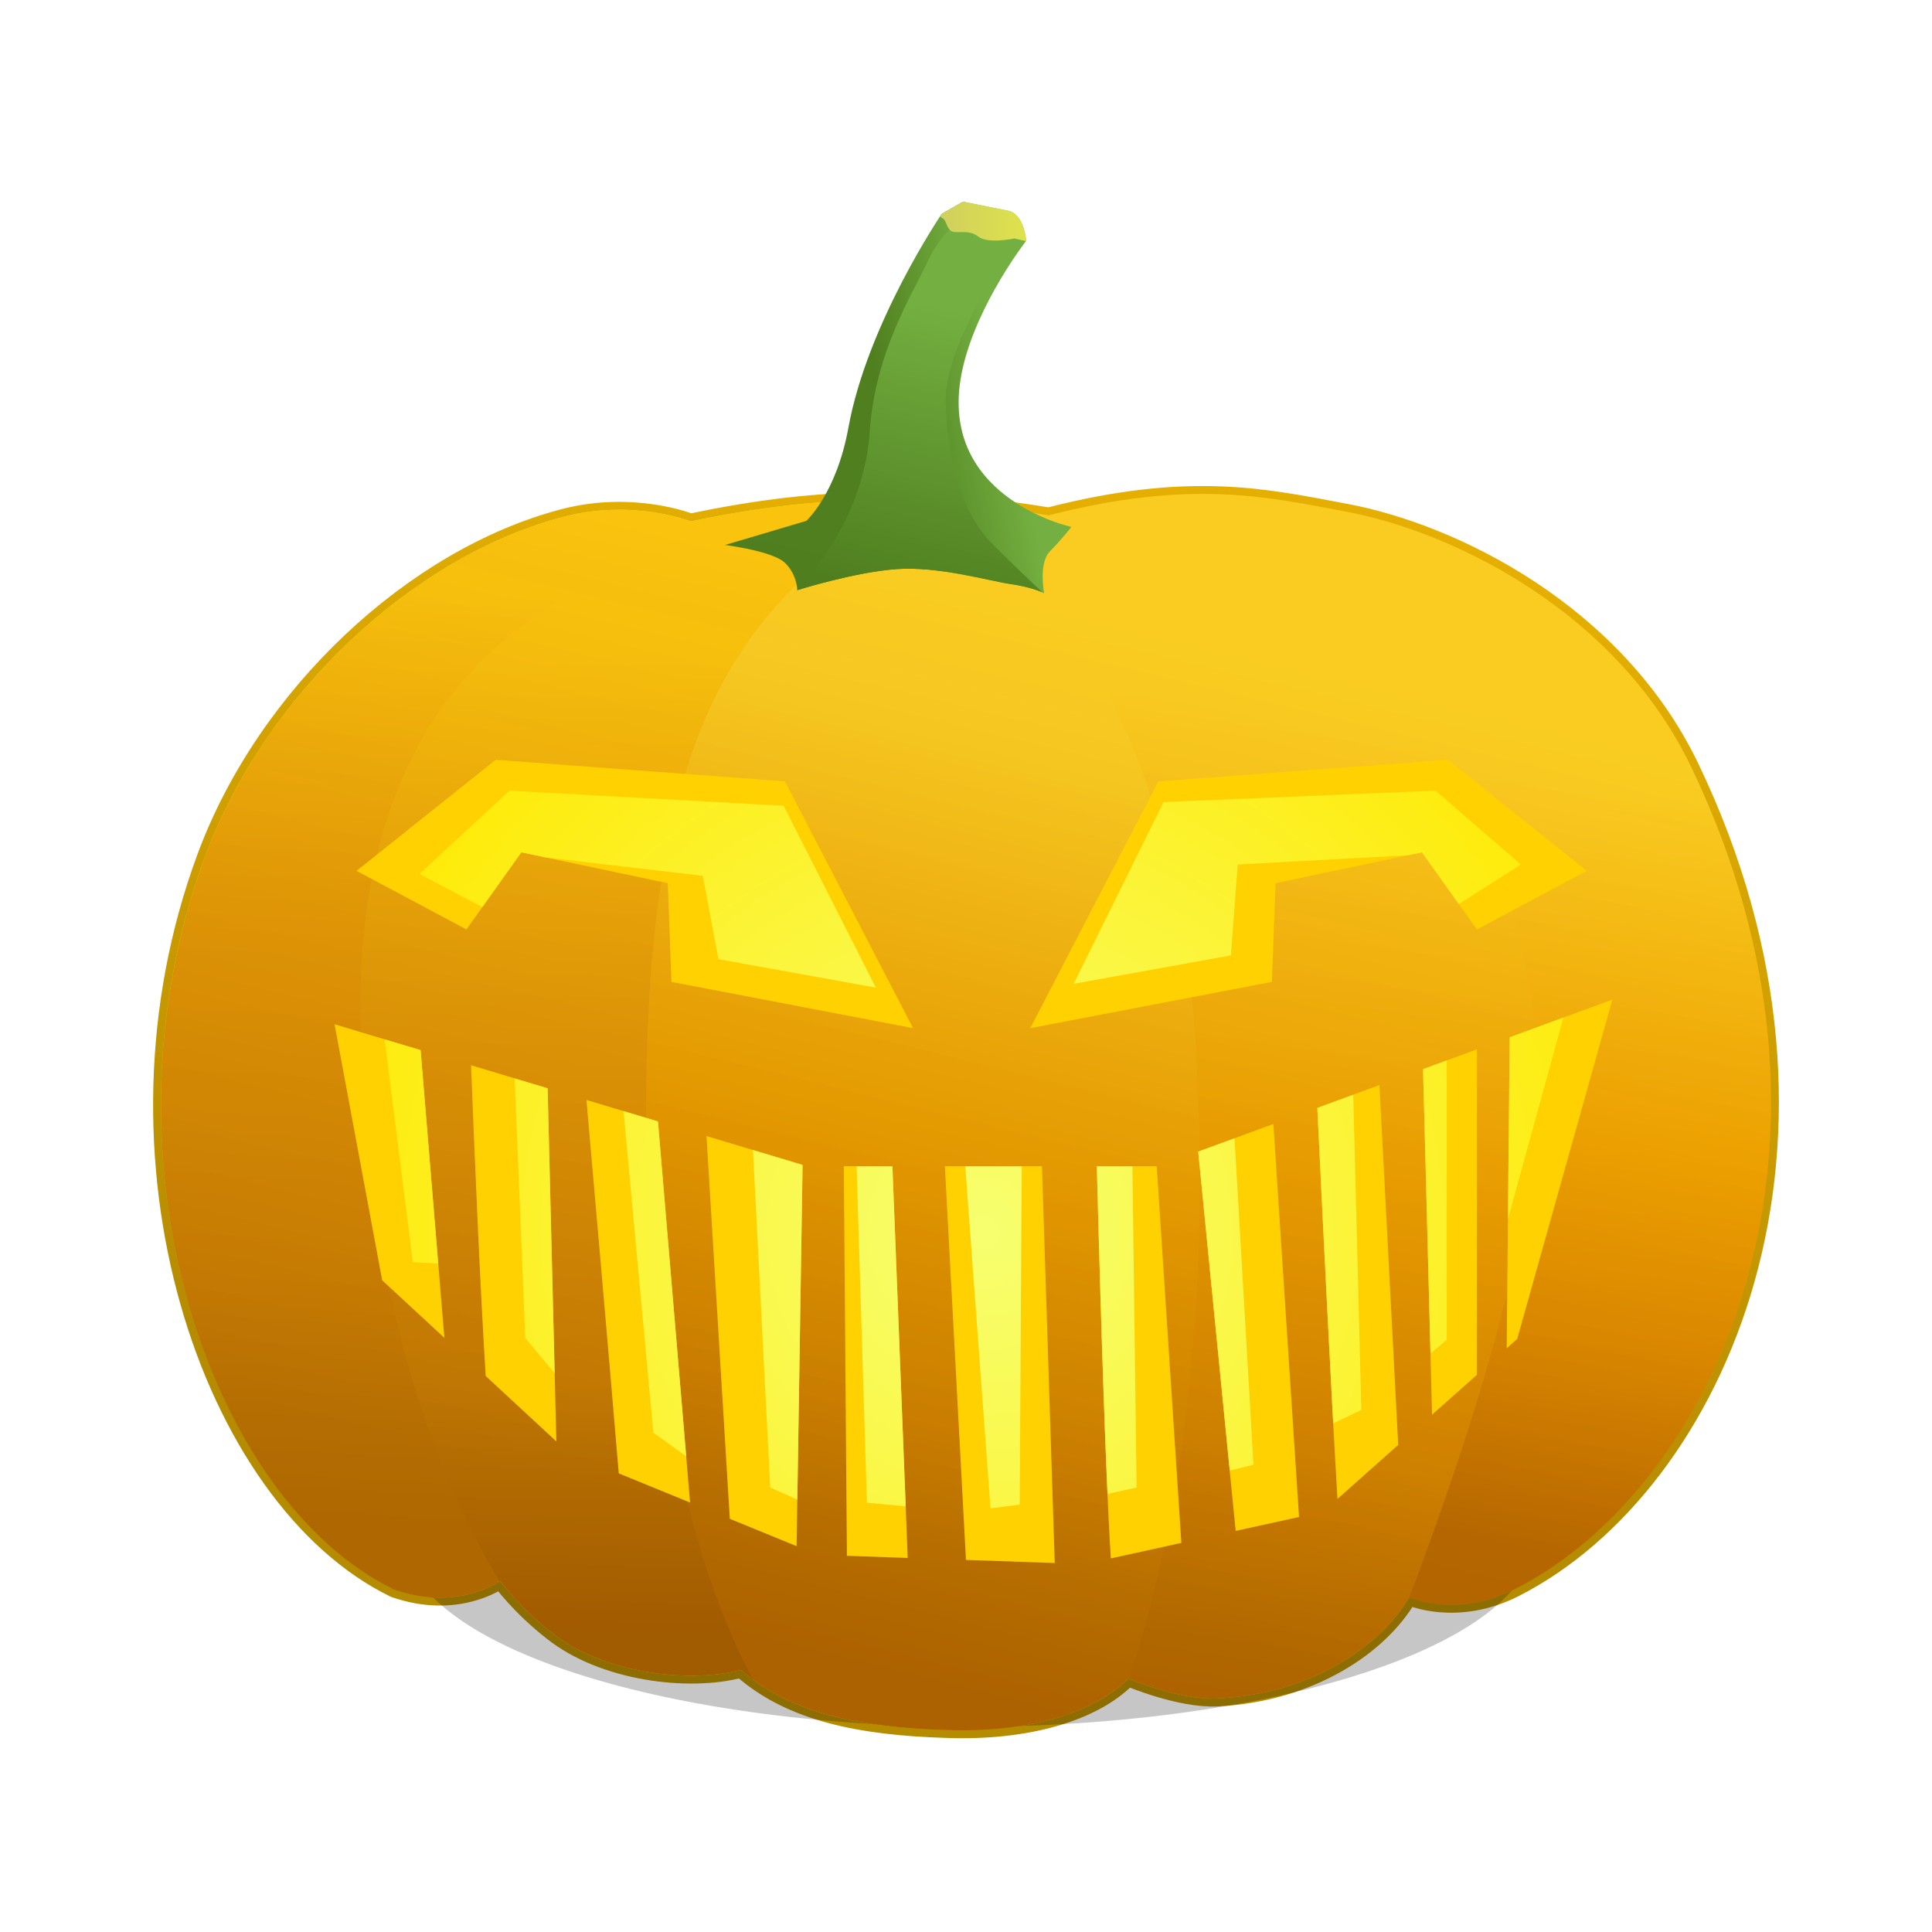 <svg:svg xmlns:dc="http://purl.org/dc/elements/1.1/" xmlns:ns1="http://www.w3.org/1999/xlink" xmlns:ns3="http://creativecommons.org/ns#" xmlns:rdf="http://www.w3.org/1999/02/22-rdf-syntax-ns#" xmlns:svg="http://www.w3.org/2000/svg" height="1125.3" id="svg3476" version="1.1" viewBox="-57.429 -89.148 1125.3 1125.3" width="1125.3">
  <svg:title id="title4674">Jack O' Lantern: Leonard</svg:title>
  <svg:defs id="defs3478">
    <svg:radialGradient cx="508.81" cy="558.39" gradientTransform="matrix(1 0 0 .611 0 217.26)" gradientUnits="userSpaceOnUse" id="radialGradient3976" r="344.84">
      <svg:stop id="stop4715-6-2" offset="0" style="stop-color:#f7ff70" />
      <svg:stop id="stop4717-0-5" offset="1" style="stop-color:#ffe900" />
    </svg:radialGradient>
    <svg:linearGradient id="linearGradient4713-9-9-8-1">
      <svg:stop id="stop4715-6-2-9-9" offset="0" style="stop-color:#f7ff70" />
      <svg:stop id="stop4717-0-5-7-6" offset="1" style="stop-color:#ffe900" />
    </svg:linearGradient>
    <svg:radialGradient cx="498.59" cy="734.28" gradientTransform="matrix(.953 .303 -.566 1.783 438.85 -775.89)" gradientUnits="userSpaceOnUse" id="radialGradient3247" r="327.69" ns1:href="#linearGradient4713-9-9-8-1" />
    <svg:filter color-interpolation-filters="sRGB" height="1.626" id="filter4334-9-4" width="1.081" x="-.041" y="-.313">
      <svg:feGaussianBlur id="feGaussianBlur4336-9-7" stdDeviation="9.97" />
    </svg:filter>
    <svg:linearGradient id="linearGradient4536-4-9">
      <svg:stop id="stop4538-2-6" offset="0" style="stop-color:#ffe627" />
      <svg:stop id="stop4542-9-0" offset=".45" style="stop-color:#ffc200" />
      <svg:stop id="stop4578-6-7" offset=".725" style="stop-color:#f4ac00" />
      <svg:stop id="stop4540-1-0" offset="1" style="stop-color:#d78b00" />
    </svg:linearGradient>
    <svg:filter color-interpolation-filters="sRGB" id="filter4518-0-1">
      <svg:feGaussianBlur id="feGaussianBlur4520-4-0" stdDeviation="1.188" />
    </svg:filter>
    <svg:filter color-interpolation-filters="sRGB" id="filter4530-2-4">
      <svg:feGaussianBlur id="feGaussianBlur4532-9-5" stdDeviation="2.437" />
    </svg:filter>
    <svg:filter color-interpolation-filters="sRGB" id="filter4510-2-0">
      <svg:feGaussianBlur id="feGaussianBlur4512-8-2" stdDeviation="5.034" />
    </svg:filter>
    <svg:linearGradient id="linearGradient4310-8-0">
      <svg:stop id="stop4312-0-9" offset="0" style="stop-color:#398c24" />
      <svg:stop id="stop4314-4-9" offset="1" style="stop-color:#63c44b" />
    </svg:linearGradient>
    <svg:radialGradient cx="533.05" cy="727.87" gradientTransform="matrix(1.617 -.21 .193 1.487 -447.73 -285.92)" gradientUnits="userSpaceOnUse" id="radialGradient4371" r="358.68" ns1:href="#linearGradient4713-9-9-8-1" />
    <svg:linearGradient gradientUnits="userSpaceOnUse" id="linearGradient3297" x1="485.93" x2="617.36" y1="820.45" y2="273.14">
      <svg:stop id="stop4800-6-8" offset="0" style="stop-color:#581100;stop-opacity:.814" />
      <svg:stop id="stop4802-1-6" offset="1" style="stop-color:#d92c00;stop-opacity:.331" />
    </svg:linearGradient>
    <svg:linearGradient gradientUnits="userSpaceOnUse" id="linearGradient3318" x1="490.22" x2="540.25" y1="39.797" y2="39.797">
      <svg:stop id="stop4622-9-0" offset="0" style="stop-color:#cfe96d" />
      <svg:stop id="stop4624-6-3" offset="1" style="stop-color:#dfff57" />
    </svg:linearGradient>
    <svg:linearGradient gradientUnits="userSpaceOnUse" id="linearGradient3321" x1="438.74" x2="479.89" y1="250.69" y2="87.518" ns1:href="#linearGradient4310-8-0" />
    <svg:linearGradient gradientTransform="translate(-2.778e-7 -31.256)" gradientUnits="userSpaceOnUse" id="linearGradient3324" x1="450.79" x2="519.98" y1="150.79" y2="135.3" ns1:href="#linearGradient4310-8-0" />
    <svg:linearGradient gradientTransform="translate(-2.778e-7 21.107)" gradientUnits="userSpaceOnUse" id="linearGradient3327" x1="595.12" x2="463.35" y1="337.86" y2="864.08" ns1:href="#linearGradient4536-4-9" />
    <svg:linearGradient gradientTransform="translate(-2.778e-7 21.107)" gradientUnits="userSpaceOnUse" id="linearGradient3330" x1="301.8" x2="288.56" y1="267.55" y2="839.03">
      <svg:stop id="stop4568-2-7" offset="0" style="stop-color:#ffdc10" />
      <svg:stop id="stop4570-0-7" offset=".395" style="stop-color:#f4b908" />
      <svg:stop id="stop4572-5-2" offset=".75" style="stop-color:#eea704" />
      <svg:stop id="stop4574-5-6" offset="1" style="stop-color:#c68000" />
    </svg:linearGradient>
    <svg:linearGradient gradientTransform="translate(-2.778e-7 21.107)" gradientUnits="userSpaceOnUse" id="linearGradient3333" x1="756.42" x2="670.03" y1="314.6" y2="888.02" ns1:href="#linearGradient4536-4-9" />
    <svg:linearGradient gradientTransform="translate(-2.778e-7 21.107)" gradientUnits="userSpaceOnUse" id="linearGradient3336" x1="181.75" x2="148.84" y1="231.55" y2="781.62">
      <svg:stop id="stop4558-7-6" offset="0" style="stop-color:#ffdc10" />
      <svg:stop id="stop4560-0-4" offset=".362" style="stop-color:#f4b908" />
      <svg:stop id="stop4562-4-6" offset=".75" style="stop-color:#eea704" />
      <svg:stop id="stop4576-8-2" offset="1" style="stop-color:#da9302" />
    </svg:linearGradient>
    <svg:linearGradient gradientTransform="translate(-2.778e-7 -31.256)" gradientUnits="userSpaceOnUse" id="linearGradient3339" x1="891.92" x2="825.91" y1="400.43" y2="839.46">
      <svg:stop id="stop4582-9-5" offset="0" style="stop-color:#ffe627" />
      <svg:stop id="stop4584-1-8" offset=".481" style="stop-color:#ffc200" />
      <svg:stop id="stop4586-0-2" offset=".725" style="stop-color:#f4ac00" />
      <svg:stop id="stop4588-7-6" offset="1" style="stop-color:#d78b00" />
    </svg:linearGradient>
    <svg:linearGradient gradientTransform="translate(-2.778e-7 -52.362)" gradientUnits="userSpaceOnUse" id="linearGradient3343" x1="622.63" x2="704.56" y1="824.17" y2="286.09">
      <svg:stop id="stop4630-1-0" offset="0" style="stop-color:#b58b00" />
      <svg:stop id="stop4632-5-6" offset="1" style="stop-color:#e4af00" />
    </svg:linearGradient>
    <svg:filter color-interpolation-filters="sRGB" height="1.626" id="filter4334-9-4-0" width="1.081" x="-.041" y="-.313">
      <svg:feGaussianBlur id="feGaussianBlur4336-9-7-3" stdDeviation="9.97" />
    </svg:filter>
    <svg:linearGradient gradientTransform="matrix(.798 0 0 1 101.91 -31.256)" gradientUnits="userSpaceOnUse" id="linearGradient3339-2" x1="891.92" x2="825.91" y1="400.43" y2="839.46">
      <svg:stop id="stop4582-9-5-0" offset="0" style="stop-color:#ffe627" />
      <svg:stop id="stop4584-1-8-3" offset=".481" style="stop-color:#ffc200" />
      <svg:stop id="stop4586-0-2-7" offset=".725" style="stop-color:#f4ac00" />
      <svg:stop id="stop4588-7-6-0" offset="1" style="stop-color:#d78b00" />
    </svg:linearGradient>
    <svg:linearGradient gradientTransform="matrix(.798 0 0 1 101.91 21.107)" gradientUnits="userSpaceOnUse" id="linearGradient3336-0" x1="181.75" x2="148.84" y1="231.55" y2="781.62">
      <svg:stop id="stop4558-7-6-4" offset="0" style="stop-color:#ffdc10" />
      <svg:stop id="stop4560-0-4-9" offset=".362" style="stop-color:#f4b908" />
      <svg:stop id="stop4562-4-6-2" offset=".75" style="stop-color:#eea704" />
      <svg:stop id="stop4576-8-2-7" offset="1" style="stop-color:#da9302" />
    </svg:linearGradient>
    <svg:filter color-interpolation-filters="sRGB" id="filter4518-0-1-3">
      <svg:feGaussianBlur id="feGaussianBlur4520-4-0-8" stdDeviation="1.188" />
    </svg:filter>
    <svg:filter color-interpolation-filters="sRGB" id="filter4530-2-4-3">
      <svg:feGaussianBlur id="feGaussianBlur4532-9-5-1" stdDeviation="2.437" />
    </svg:filter>
    <svg:filter color-interpolation-filters="sRGB" id="filter4510-2-0-3">
      <svg:feGaussianBlur id="feGaussianBlur4512-8-2-4" stdDeviation="5.034" />
    </svg:filter>
    <svg:linearGradient gradientTransform="translate(1.9515e-7 -31.256)" gradientUnits="userSpaceOnUse" id="linearGradient3324-2" x1="450.79" x2="519.98" y1="150.79" y2="135.3" ns1:href="#linearGradient4310-8-0" />
    <svg:linearGradient gradientTransform="matrix(.809 0 0 1 96.546 0)" gradientUnits="userSpaceOnUse" id="linearGradient3297-6" x1="485.93" x2="617.36" y1="820.45" y2="273.14">
      <svg:stop id="stop4800-6-8-8" offset="0" style="stop-color:#581100;stop-opacity:.814" />
      <svg:stop id="stop4802-1-6-1" offset="1" style="stop-color:#d92c00;stop-opacity:.331" />
    </svg:linearGradient>
    <svg:linearGradient gradientTransform="matrix(.798 0 0 1 101.91 -52.362)" gradientUnits="userSpaceOnUse" id="linearGradient3432" x1="622.63" x2="704.56" y1="824.17" y2="286.09">
      <svg:stop id="stop4630-1-0-7" offset="0" style="stop-color:#b58b00" />
      <svg:stop id="stop4632-5-6-4" offset="1" style="stop-color:#e4af00" />
    </svg:linearGradient>
    <svg:radialGradient cx="491.46" cy="752.16" gradientTransform="matrix(1 0 0 1.7 -.331 -545.25)" gradientUnits="userSpaceOnUse" id="radialGradient4417" r="282.5" ns1:href="#linearGradient4713-9-9-8-1" />
    <svg:radialGradient cx="512.21" cy="1821.4" gradientTransform="matrix(.999 -.05 .078 1.569 -144.58 -2246.4)" gradientUnits="userSpaceOnUse" id="radialGradient4135" r="260.44" ns1:href="#linearGradient4713-9-9-8-1" />
    <svg:radialGradient cx="513.3" cy="653.14" gradientTransform="matrix(1.524 0 0 1.52 -267.24 -363.81)" gradientUnits="userSpaceOnUse" id="radialGradient4216" r="280.47" ns1:href="#linearGradient4713-9-9-8-1" />
  </svg:defs>
  <svg:g id="layer3" style="display:none">
    <svg:path d="m147.09 517.07s90.703-46.577 122.57-46.577c31.869 0 51.48-2.451 51.48-2.451l-9.806 71.092 19.611 63.737 44.126-120.12 31.869 44.126 19.611-49.029s66.189 90.703 61.286 78.446c-4.903-12.257 22.063-75.994 22.063-75.994l19.611 34.32 24.514-39.223 34.32 129.93 22.063-73.543 7.354-58.834 125.02 14.709 156.89 88.252-51.48 107.86-93.154 75.994-4.903-107.86-53.931-102.96-22.063 139.73-31.869 102.96-26.966 9.806 2.451-93.154-61.286 93.154-39.223-88.252-24.514 80.897-24.514-49.029-26.966 46.577-7.354-98.057-53.931 98.057-19.611-71.092-26.97 66.18-49.02-117.67-17.16-83.35-22.07 100.51 4.91 63.73-100.51-117.66-39.23-98.06z" id="path3173" style="fill:#ffd100" />
    <svg:path d="m759.94 414.11 125.02 68.64s-9.806-120.12-61.286-142.18c-51.48-22.063-115.22 7.354-115.22 7.354l-56.383 51.48z" id="path3175" style="fill:#ffd100" />
    <svg:path d="m139.73 445.98 110.31-34.32 112.77-7.354-44.126-71.092-71.092-17.16s-66.189 17.16-85.8 41.674-22.063 88.252-22.063 88.252z" id="path3177" style="fill:#ffd100" />
    <svg:path d="m433.9 365.08 29.417 42.55s36.771 6.304 53.931 1.576 46.577-44.126 46.577-44.126z" id="path3179" style="fill:#ffd100" />
    <svg:path d="m518.03 494.5-4.844 29.938-25.219 32.188c2.02 6.016-20.948-24.128-39.375-48.875l-42.438 20.094-0.688-3.031-12.938-17.875-20.812 74.688-36.844 23.156-1.375-8.875-2.562 6.969-19.594-63.75 4.906-35.594c-7.95 0.439-82.414 4.669-99.531 10.375-18.06 6.02-48.178 28.585-51.188 40.625-3.01 12.04 0.018 55.68 13.562 76.75 9.466 14.725 45.778 48.238 67 67.281l-0.938-12.344 21.062-96 0.156-4.094 0.781-0.094 0.062-0.312 0.062 0.281 21.688-2.875 30.094 97.812 26.5 75.938 14.812-36.344 0.594 2.219 18.094-14.469s10.604 30.704 17.812 52.625l37.031-67.344 0.062 0.906 11.125-11.031 15.094 75.5 8.031-13.875 0.625 1.25 10.688-17.25 9.594 34.656 28-67.156s36.714 65.668 38.219 71.688c1.505 6.02 27.062-76.781 27.062-76.781l34.22 18.49 1.125-1.719-1.312 50.625 38.219-76.469 9.031-142.97 32.75 8.875 0.281 1.562 53.406 102 3.906 86.219c7.563-4.223 15.028-8.654 19.531-12.031 12.04-9.03 36.117-36.118 48.156-57.188 12.04-21.07 24.067-60.202 22.562-84.281s-42.125-42.125-42.125-42.125l-78.281-33.125-110.34-2.719-3.125 25.125-21.438 71.406-0.531 4.031-34.625-55.688-5.93-48.53-18.125 13.906-0.719-3.094-11-19.312zm-42.47-107.03-22.18 5.78l9.938 14.375s36.777 6.322 53.938 1.594c7.214-1.988 16.581-10.136 25.031-18.875l-0.5-1.375-66.219-1.5zm279.94-28.59c-15.05 0-70.75 30.094-70.75 30.094l-15.219 12.812 90.406 12.312 93.219 51.188c-0.746-18.544-4.939-71.708-28.438-85.312-28.6-16.56-54.17-21.09-69.22-21.09zm-471.41-10.66c-11.238-0.039-52.154 9.9-71.906 21.188-20.568 11.753-32.442 61.886-33 64.281l70.85-22.03 112.78-7.35-12.43-20.06c-1.406-1.44-2.804-2.866-4.219-4.281-18.06-18.06-52.694-30.12-60.219-31.625-0.47-0.094-1.095-0.122-1.844-0.125z" id="path3187" style="fill:url(#radialGradient3976)" />
  </svg:g>
  <svg:g id="layer4">
    <svg:path d="m344.85 214.58s-33.447-13.359-74.226-2.669c-87.59 22.961-173.42 103.34-208.48 197.45-65.615 176.15 2.265 374.97 109.92 427.32 37.263 13.033 61.809-5.011 61.809-5.011s11.052 15.278 30.069 30.069c29.845 23.738 79.709 29.821 110.25 21.717 29.065 25.723 70.446 33.599 120.28 35.081 45.521 1.565 84.692-9.234 105.24-30.069 0 0 30.032 12.776 51.786 11.694 54.68-2.721 95.191-30.313 111.78-58.94 0 0 27.689 12.589 62.033-4.957 118.56-60.56 206.89-260.93 102.24-478.76-43.08-89.7-137.46-136.73-201.01-148.65-46.692-8.758-90.643-18.958-173.18 2.169-71.812-11.732-129.22-13.161-208.5 3.565z" id="path4626" style="fill-opacity:.503;stroke:url(#linearGradient3343);stroke-width:9.2;fill:#ffac00" />
    <svg:path d="m800.89 853.53a293.66 38.241 0 1 1 -587.32 0 293.66 38.241 0 1 1 587.32 0z" id="path4320" style="opacity:.619;filter:url(#filter4334-9-4);fill:#000000;fill-opacity:.581" transform="matrix(1.121 0 0 2.882 -61.482 -1653.5)" />
    <svg:path d="m344.85 214.58s-33.447-13.359-74.226-2.669c-87.59 22.961-173.42 103.34-208.48 197.45-65.615 176.15 2.265 374.97 109.92 427.32 37.263 13.033 61.809-5.011 61.809-5.011s11.052 15.278 30.069 30.069c29.845 23.738 79.709 29.821 110.25 21.717 29.065 25.723 70.446 33.599 120.28 35.081 45.521 1.565 84.692-9.234 105.24-30.069 0 0 30.032 12.776 51.786 11.694 54.68-2.721 95.191-30.313 111.78-58.94 0 0 27.689 12.589 62.033-4.957 118.56-60.56 206.89-260.93 102.24-478.76-43.08-89.7-137.46-136.73-201.01-148.65-46.692-8.758-90.643-18.958-173.18 2.169-71.812-11.732-129.22-13.161-208.5 3.565z" id="path3528" style="fill:url(#linearGradient3339)" />
    <svg:path d="m458.12 202.11c-35.212-0.185-71.164 3.583-113.28 12.469 0 0-33.44-13.346-74.219-2.656-87.59 22.961-173.41 103.32-208.47 197.44-65.615 176.15 2.251 374.97 109.91 427.31 37.263 13.033 61.812-5 61.812-5s11.045 15.271 30.062 30.062c29.845 23.738 79.705 29.823 110.25 21.719 26.319 23.292 62.762 31.94 106.41 34.469v-715.16c-7.49-0.386-14.964-0.617-22.469-0.656z" id="path4467" style="fill:url(#linearGradient3336)" />
    <svg:path d="m555.62 218.04c-10.253-0.046-20.635 0.463-31.156 1.469l-15.812 15.781s78.948 129.8 101.75 282.41c17.32 115.87-12.85 301.25-28.4 383.91 6.848-3.794 12.82-8.159 17.719-13.125 0 0 30.027 12.77 51.781 11.688 54.68-2.721 95.188-30.311 111.78-58.938 0 0 0.216 0.079 0.25 0.094 37.091-99.483 81.063-231.78 74.344-321.81-24.91-229.16-161.25-300.94-282.25-301.48z" id="path4439" style="filter:url(#filter4518-0-1);fill:url(#linearGradient3333)" />
    <svg:path d="m455.25 211.36c-13.088 0.193-43.062 15.156-43.062 15.156s-264.86-17.526-259.59 278.91c2.857 160.92 43.981 264.96 80.969 326.47 0.06-0.043 0.312-0.219 0.312-0.219s11.045 15.271 30.062 30.062c29.845 23.738 79.705 29.823 110.25 21.719 11.643 10.304 25.279 17.75 40.625 23.062-12.585-30.248-28.41-86.012-39.438-187.09-21.048-192.94 26.301-431.51 71.906-482.38 17.814-19.87 16.358-25.811 7.969-25.688z" id="path4452" style="filter:url(#filter4530-2-4);fill:url(#linearGradient3330)" />
    <svg:path d="m481.06 204.23c-13.188 0.168-28.688 6.888-48.156 23.188-62.051 51.95-115.55 114.85-114 340.56 1.215 177.34 37.185 274.91 62.312 321.16 28.548 21.217 67.302 28.04 113.25 29.406 45.521 1.565 84.699-9.227 105.25-30.062 0 0 0.3 0.125 0.375 0.156 17.908-53.701 49.733-178.33 39.188-363.94-11.7-206.16-98.12-277.08-119.77-300.17-11.5-12.26-23.49-20.5-38.44-20.31z" id="path4426" style="filter:url(#filter4510-2-0);fill:url(#linearGradient3327)" />
    <svg:path d="m406.94 254.59s33.327-10.524 57.883-12.278c24.557-1.754 54.375 7.016 66.653 8.77s19.294 5.262 19.294 5.262-3.508-17.54 3.508-24.557c7.016-7.016 12.278-14.032 12.278-14.032s-80.686-17.54-63.145-92.964c8.75-37.625 36.835-73.67 36.835-73.67s-0.984-15.596-10.524-17.54c-8.764-1.786-26.311-5.262-26.311-5.262l-12.278 7.016s-43.322 63.742-54.375 124.54c-7.016 38.589-24.557 54.375-24.557 54.375l-47.359 14.032s28.065 3.508 35.081 10.524c7.016 7.016 7.016 15.786 7.016 15.786z" id="path3532" style="fill:url(#linearGradient3324)" />
    <svg:path d="m503.03 37.344s-13.242 10.972-19.312 24.125c-9.643 20.892-31.317 53.832-34.531 100.44-3.058 44.346-27.651 76.851-42.25 92.469 0.002 0.076 0 0.219 0 0.219s33.318-10.527 57.875-12.281 54.378 7.027 66.656 8.781c9.932 1.419 16.195 3.883 18.312 4.812-6.783-6.336-16.834-15.865-29.094-28.125-21.696-21.696-26.647-58.11-27.312-82.75-0.804-29.731 30.531-78.737 36.156-85.969 5.625-7.232 4.031-17.688 4.031-17.688l-30.531-4.031z" id="path4590" style="fill:url(#linearGradient3321)" />
    <svg:path d="m503.41 28.312-12.29 7.032s-0.607 0.924-0.906 1.375c0.218 0.499 0.509 0.872 0.906 1.031 2.855 1.142 2.413 5.268 5.125 7.438 2.855 2.284 10.289-1.162 16 3.406 5.711 4.569 21.125 1.156 21.125 1.156l6.75 1.531c0.008-0.011 0.125-0.156 0.125-0.156s-0.991-15.587-10.531-17.531c-8.764-1.786-26.312-5.281-26.312-5.281z" id="path4607" style="fill:url(#linearGradient3318)" />
    <svg:path d="m503.41 28.312-12.29 7.032s-43.322 63.737-54.375 124.53c-3.777 20.771-10.595 34.879-16.094 43.531-23.662 1.769-48.427 5.41-75.812 11.188 0 0-33.44-13.377-74.219-2.688-87.59 22.961-173.41 103.35-208.47 197.47-65.615 176.15 2.251 374.97 109.91 427.31 37.263 13.033 61.812-5.031 61.812-5.031s11.045 15.302 30.062 30.094c29.845 23.738 79.705 29.823 110.25 21.719 29.065 25.723 70.45 33.58 120.28 35.062 45.521 1.565 84.699-9.227 105.25-30.062 0 0 30.027 12.77 51.781 11.688 54.68-2.721 95.188-30.311 111.78-58.938 0 0 27.687 12.577 62.031-4.969 118.56-60.56 206.9-260.91 102.26-478.74-43.08-89.69-137.48-136.74-201.03-148.66-46.69-8.75-90.64-18.97-173.19 2.16-2.905-0.475-5.734-0.903-8.594-1.344-22.485-11.151-52.776-35.718-41.344-84.875 8.76-37.623 36.85-73.655 36.85-73.655s-0.991-15.587-10.531-17.531c-8.764-1.786-26.312-5.281-26.312-5.281z" id="path4721" style="opacity:.412;fill:url(#linearGradient3297)" />
  </svg:g>
  <svg:g id="layer9" style="display:none">
    <svg:path d="m377.2 214.58s-26.7-13.359-59.254-2.669c-69.922 22.961-138.44 103.34-166.43 197.45-52.379 176.15 1.808 374.97 87.748 427.32 29.747 13.033 49.341-5.011 49.341-5.011s8.822 15.278 24.004 30.069c23.825 23.738 63.631 29.821 88.014 21.717 23.203 25.723 56.236 33.599 96.016 35.081 36.339 1.565 67.608-9.234 84.014-30.069 0 0 23.974 12.776 41.34 11.694 43.65-2.721 75.99-30.313 89.236-58.94 0 0 22.104 12.589 49.52-4.957 94.638-60.567 165.14-260.94 81.613-478.77-34.393-89.693-109.74-136.73-160.47-148.65-37.274-8.758-72.36-18.958-138.25 2.169-57.327-11.732-103.16-13.161-166.45 3.565z" id="path4626-3" style="fill-opacity:.503;stroke:url(#linearGradient3432);stroke-width:9.2;display:inline;fill:#ffac00" />
    <svg:path d="m800.89 853.53a293.66 38.241 0 1 1 -587.32 0 293.66 38.241 0 1 1 587.32 0z" id="path4320-3" style="opacity:.619;fill-opacity:.581;filter:url(#filter4334-9-4-0);display:inline;fill:#000000" transform="matrix(.895 0 0 2.882 52.826 -1653.5)" />
    <svg:path d="m377.2 214.58s-26.7-13.359-59.254-2.669c-69.922 22.961-138.44 103.34-166.43 197.45-52.379 176.15 1.808 374.97 87.748 427.32 29.747 13.033 49.341-5.011 49.341-5.011s8.822 15.278 24.004 30.069c23.825 23.738 63.631 29.821 88.014 21.717 23.203 25.723 56.236 33.599 96.016 35.081 36.339 1.565 67.608-9.234 84.014-30.069 0 0 23.974 12.776 41.34 11.694 43.65-2.721 75.99-30.313 89.236-58.94 0 0 22.104 12.589 49.52-4.957 94.638-60.567 165.14-260.94 81.613-478.77-34.393-89.693-109.74-136.73-160.47-148.65-37.274-8.758-72.36-18.958-138.25 2.169-57.327-11.732-103.16-13.161-166.45 3.565z" id="path3528-3" style="display:inline;fill:url(#linearGradient3339-2)" />
    <svg:path d="m467.62 202.11c-28.109-0.185-56.81 3.583-90.431 12.469 0 0-26.695-13.346-59.248-2.656-69.922 22.961-138.43 103.32-166.42 197.44-52.379 176.15 1.797 374.97 87.737 427.31 29.747 13.033 49.344-5 49.344-5s8.817 15.271 23.999 30.062c23.825 23.738 63.628 29.823 88.011 21.719 21.01 23.292 50.102 31.94 84.943 34.469v-715.16c-5.979-0.386-11.946-0.617-17.937-0.656z" id="path4467-7" style="display:inline;fill:url(#linearGradient3336-0)" />
    <svg:path d="m555.62 218.04c-10.253-0.046-20.635 0.463-31.156 1.469l-15.812 15.781s78.948 129.8 101.75 282.41c17.32 115.87-12.85 301.25-28.4 383.91 6.848-3.794 12.82-8.159 17.719-13.125 0 0 30.027 12.77 51.781 11.688 54.68-2.721 95.188-30.311 111.78-58.938 0 0 0.216 0.079 0.25 0.094 37.091-99.483 81.063-231.78 74.344-321.81-24.91-229.16-161.25-300.94-282.25-301.48z" id="path4439-9" style="filter:url(#filter4518-0-1-3);fill:url(#linearGradient3333);display:inline" transform="matrix(.798 0 0 1 101.91 0)" />
    <svg:path d="m455.25 211.36c-13.088 0.193-43.062 15.156-43.062 15.156s-264.86-17.526-259.59 278.91c2.857 160.92 43.981 264.96 80.969 326.47 0.06-0.043 0.312-0.219 0.312-0.219s11.045 15.271 30.062 30.062c29.845 23.738 79.705 29.823 110.25 21.719 11.643 10.304 25.279 17.75 40.625 23.062-12.585-30.248-28.41-86.012-39.438-187.09-21.048-192.94 26.301-431.51 71.906-482.38 17.814-19.87 16.358-25.811 7.969-25.688z" id="path4452-8" style="filter:url(#filter4530-2-4-3);fill:url(#linearGradient3330);display:inline" transform="matrix(.798 0 0 1 101.91 0)" />
    <svg:path d="m481.06 204.23c-13.188 0.168-28.688 6.888-48.156 23.188-62.051 51.95-115.55 114.85-114 340.56 1.215 177.34 37.185 274.91 62.312 321.16 28.548 21.217 67.302 28.04 113.25 29.406 45.521 1.565 84.699-9.227 105.25-30.062 0 0 0.3 0.125 0.375 0.156 17.908-53.701 49.733-178.33 39.188-363.94-11.7-206.16-98.12-277.08-119.77-300.17-11.5-12.26-23.49-20.5-38.44-20.31z" id="path4426-6" style="filter:url(#filter4510-2-0-3);fill:url(#linearGradient3327);display:inline" transform="matrix(.798 0 0 1 101.91 0)" />
    <svg:path d="m406.94 254.59s33.327-10.524 57.883-12.278c24.557-1.754 54.375 7.016 66.653 8.77s19.294 5.262 19.294 5.262-3.508-17.54 3.508-24.557c7.016-7.016 12.278-14.032 12.278-14.032s-80.686-17.54-63.145-92.964c8.75-37.625 28.327-72.535 28.327-72.535s-3.82-16.163-10.524-18.675c-8.375-3.138-17.802-5.262-17.802-5.262l-12.278 7.016s-43.322 63.742-54.375 124.54c-7.016 38.589-24.557 54.375-24.557 54.375l-47.359 14.032s28.065 3.508 35.081 10.524c7.016 7.016 7.016 15.786 7.016 15.786z" id="path3532-7" style="display:inline;fill:url(#linearGradient3324-2)" />
    <svg:path d="m503.03 37.344s-13.242 10.972-19.312 24.125c-9.643 20.892-31.317 53.832-34.531 100.44-3.058 44.346-27.651 76.851-42.25 92.469 0.002 0.076 0 0.219 0 0.219s33.318-10.527 57.875-12.281 54.378 7.027 66.656 8.781c9.932 1.419 16.195 3.883 18.312 4.812-6.783-6.336-16.834-15.865-29.094-28.125-21.696-21.696-26.647-58.11-27.312-82.75-0.804-29.731 30.531-78.737 36.156-85.969 5.625-7.232 3.256-10.125 3.256-10.125z" id="path4590-0" style="fill:url(#linearGradient3321);display:inline" />
    <svg:path d="m503.41 28.312-12.29 7.032s-0.607 0.924-0.906 1.375c0.218 0.499 0.509 0.872 0.906 1.031 2.855 1.142 2.413 5.268 5.125 7.438 2.855 2.284 10.289-1.162 16 3.406 5.711 4.569 21.125 1.156 21.125 1.156-3.81 1.694-3.843 1.724-0.096-0.162 0 0 0.308-14.05-9.232-15.995-8.764-1.786-20.64-5.281-20.64-5.281z" id="path4607-4" style="fill:url(#linearGradient3318);display:inline" />
    <svg:path d="m503.75 28.312-9.934 7.031s-35.043 63.737-43.984 124.53c-3.055 20.771-8.571 34.879-13.018 43.531-19.14 1.769-39.173 5.41-61.325 11.188 0 0-27.05-13.377-60.036-2.688-70.852 22.961-140.27 103.35-168.63 197.47-53.076 176.15 1.821 374.97 88.904 427.31 30.143 13.033 50-5.031 50-5.031s8.934 15.302 24.318 30.094c24.142 23.738 64.474 29.823 89.182 21.719 23.511 25.723 56.987 33.58 97.296 35.062 36.822 1.565 68.514-9.227 85.137-30.062 0 0 24.289 12.77 41.886 11.688 44.231-2.721 76.998-30.311 90.42-58.938 0 0 22.396 12.577 50.177-4.969 95.897-60.567 167.35-260.92 82.711-478.75-34.84-89.68-111.2-136.73-162.61-148.65-37.77-8.75-73.32-18.97-140.09 2.16-2.35-0.475-4.638-0.903-6.952-1.344-18.188-11.151-42.691-35.718-33.443-84.875 7.078-37.625 29.609-73.85 29.609-73.85s-0.608-15.393-8.325-17.337c-7.089-1.786-21.284-5.281-21.284-5.281z" id="path4721-8" style="opacity:.412;display:inline;fill:url(#linearGradient3297-6)" />
  </svg:g>
  <svg:g id="layer5" style="display:none">
    <svg:g id="layer5-2" style="display:inline">
      <svg:path d="m185.65 474.08 2.73 38.221 16.381 16.381 133.77 32.761 20.476 72.348 40.951 49.142-4.095-113.3s57.332 5.46 106.47 9.555c49.142 4.095 143.33-38.221 143.33-38.221l10.92 54.602 10.92 46.412s19.111-51.872 23.206-57.332c4.095-5.46 27.301-79.173 27.301-79.173l79.173-34.126 36.856 4.095 39.586-46.412-25.936 101.01-50.507 39.586-141.96 144.71-158.34 148.79-158.35-139.24-84.63-132.41-87.36-39.58-12.29-39.59z" id="path4017" style="fill:#ffd100" />
      <svg:path d="m218.41 404.46 12.285 39.586 211.58 83.268 19.111-15.016-122.85-225.23s-55.967 19.111-84.633 42.316c-28.666 23.206-35.491 75.078-35.491 75.078z" id="path4019" style="fill:#ffd100" />
      <svg:path d="m509.16 508.21 21.841 27.301 185.65-101.01 121.49-31.396-57.332-77.808s-64.157-45.047-109.2-36.856c-45.047 8.19-94.188 36.856-94.188 36.856l-15.016 65.522z" id="path4021" style="fill:#ffd100" />
      <svg:path d="m813.03 480.66-66.375 19.906-32.906 18.281c-6.882 21.463-20.035 61.817-23.031 65.812-4.095 5.46-23.219 57.312-23.219 57.312l-0.31-1.35-0.19 0.97-38.16-16.59-11.625-59.719-61.375 24.875h-39.812l-87.938-11.594 1.656 74.656-28.219 28.219-1.75-3.938 0.188 5.438-40.97-49.16-17.69-62.53-133.9-25.87-18.25-6.625 8.281 11.594 94.594 29.875 84.625 111.16 129.4 102.87 273.78-243.91 34.85-28.18 29.84-39.85-14.91 8.31-16.59-9.96zm-136.06-149.32-58.06 23.22-18.29 41.47-66.34 109.53 11.6 14.91 164.28-89.59 53.09-19.91s1.652-29.874-13.281-48.125-73-31.5-73-31.5zm-351.75 9.938s-19.923 1.679-28.219 6.656c-8.296 4.978-48.125 53.094-48.125 53.094l-1.656 36.5 185.84 76.312 8.281-11.625-116.12-160.94z" id="path4041" style="fill:url(#radialGradient3247)" />
    </svg:g>
  </svg:g>
  <svg:g id="layer6" style="display:none">
    <svg:path d="m577.41 656.53-69.688 18.25-104.53 109.53 122.78 51.438 35.5-11.156 19.25-70.156 16.594-14.938 31.375 64l98.07-30.8-149.34-116.16z" id="path3515" style="fill:#ffd100" />
    <svg:path d="m366.84 330.28c-42.464 0.155-89.602 18.69-137.88 54.156-81.302 59.732-157.61 265.46-8.281 338.47 101.39 49.57 185.37-39.191 217.34-76.312 10.122-11.75 19.838-27.729 28.281-46.25-8.1 9.38-14.8 14.9-14.8 14.9s-85.578 49.41-119.47-11.594c-24.888-44.799 0.015-91.268 26.562-116.16 26.548-24.888 96.225-43.135 127.75 14.938 2.17 3.998 3.86 7.988 5.156 11.938 9.026-61.062-0.159-124.65-45.156-158.16-23.572-17.55-50.446-26.043-79.5-25.938z" id="path3517" style="fill:#ffd100" />
    <svg:path d="m697.19 310.38c-25.832-0.097-49.699 7.651-70.656 23.656-43.741 33.406-49.436 99.62-37.5 159.75 0.566-1.349 1.173-2.707 1.875-4.062 21.951-42.389 70.484-29.073 88.969-10.906s35.798 52.081 18.469 84.781c-21.461 40.495-72.522 14.413-81.625 9.344 5.42 10.021 11.229 18.812 17.188 25.906 28.432 33.854 103.1 114.8 193.25 69.594 132.77-66.58 64.91-254.21-7.375-308.69-42.919-32.344-84.839-49.234-122.59-49.375z" id="path4357" style="fill:#ffd100" />
    <svg:path d="m577.09 656.62-69.375 18.156-29.125 30.5-41.406 66.062 87.812 34.75 27.223-79.793 21.784-7.835 23.024 21.284 0.281-0.25 0.219 0.469 0.656 0.281 0.438 1.969 20.562 41.906 64.969-23.75zm-208.18-285.93c-1.153 0.008-2.296 0.004-3.469 0.031-100 2.331-160.62 57.488-188.72 138.69-24.033 69.455-14.215 130.52 20.281 171.31 34.496 40.789 48.708 42.836 99.438 44.875 16.325 0.656 35.379-1.854 53.719-5.562 40.214-20.489 71.153-54.025 87.875-73.438 3.441-3.994 6.812-8.501 10.125-13.406-23.274 14.321-60.029 31.369-89.469 19.406-40.812-16.584-46.291-63.395-35.875-100.84 4.069-25.92 19.61-49.09 35.781-64.25 26.548-24.888 96.225-43.135 127.75 14.938 2.17 3.998 3.86 7.988 5.156 11.938 2.129-14.401 3.222-28.933 3.094-43.188-8.492-44.525-36.759-101.11-125.69-100.5zm323.66-20.125c-73.506 0.717-99.811 45.433-108.84 83.625-0 0.01 0 0.021 0 0.031-0.58 19.599 1.411 39.905 5.312 59.562 0.566-1.349 1.173-2.707 1.875-4.062 21.951-42.389 70.484-29.073 88.969-10.906 13.015 12.791 25.455 33.39 25.625 55.875 5.145 29.216-8.201 63.818-28.656 72-11.846 4.739-24.037 4.364-34.062 2.406 14.731 16.506 36.49 38.105 63.312 53.469 18.452 4.048 38.256 7.01 54.906 6.344 45.732-1.829 58.527-3.664 89.625-40.25s39.947-91.358 18.281-153.66c-25.329-72.832-79.975-122.32-170.12-124.41-2.115-0.049-4.177-0.051-6.219-0.031z" id="path4361" style="fill:url(#radialGradient4371)" />
  </svg:g>
  <svg:g id="layer7" style="display:none">
    <svg:path d="m323.55 787.62 33.184-46.458 146.01 21.57 167.58-39.821 28.207 66.369z" id="path4385" style="fill:#ffd100" />
    <svg:path d="m491.13 571.92-64.71 99.554 3.318 28.207 141.03-1.659 1.659-38.162-58.073-91.257z" id="path4421" style="fill:#ffd100" />
    <svg:path d="m636.31 730.97-133.56 31.75-120.81-17.844-5.281 21.188 268.78-1.688-9.125-33.406zm-121.94-162.38-23.25 3.312-43.312 66.625 3.5 11.375 1.656 18.25 101.22-1.656 3.25-30.25-43.062-67.656zm210.44-228.97l-139.5 12.062-48.25 63.75 5.188 115.41 65.438 75.781 125.75-17.219 53.406-63.719 0.812-50.656-77.5 8.938-59.75 13.281-56.41-29.86 63.062-26.531 68.031 23.219 62.844-7.281 0.625-37.906-63.75-79.25zm-437.5 3.438-63.75 79.25 0.531 33.531 57.969 6.562 68.031-43.125 63.062 46.438-56.438 29.875l-59.71-13.29-72.594-8.375 0.875 55.188 53.406 63.719 125.75 17.25 65.469-75.812 5.15-115.4-48.22-63.76-139.53-12.06z" id="path3596" style="fill:url(#radialGradient4417)" />
    <svg:path d="m348.44 419.28-2.875 2.875 3.719-2.375-0.844-0.5z" id="path4387" style="fill:#ffd100" />
    <svg:path d="m357.38 424.62 55.781 41.094-56.438 29.875l-59.72-13.27-72.594-8.375 0.875 55.188 53.406 63.719 125.75 17.25 19.406-22.5-126.85-12.34-48.125-53.094-3.312-28.219 136.06 19.906 38.156-39.812 3.312-9.969-65.71-39.44z" id="path4429" style="fill:#ffd100" />
    <svg:path d="m287.31 343.06-63.75 79.25 0.531 33.531 21.406 2.438 5.031-34.031 51.438-48.125 129.44 4.969 42.906 54.75 0.75-16.969-48.219-63.75-139.53-12.062z" id="path4427" style="fill:#ffd100" />
    <svg:path d="m655.41 437.53-74.688 31.512 58.094 41.488 82.938-16.594 39.844-4.969-9.969 28.188-46.469 61.406-108.34 15.469 10.875 12.594 125.75-17.219 53.406-63.719 0.812-50.656-77.5 8.938-59.75 13.281l-56.4-29.87 63.062-26.531 4.469 1.531z" id="path4425" style="fill:#ffd100" />
    <svg:path d="m724.81 339.62-139.5 12.062-48.25 63.75 0.688 15.188 56.25-59.469 106.19 1.656 34.844 51.438 1.656 24.875-31.062 8.281 19.469 6.656 62.844-7.281 0.625-37.906z" id="path4423" style="fill:#ffd100" />
  </svg:g>
  <svg:g id="layer8" style="display:none">
    <svg:path d="m220.43 402.31s102.5 36.503 281.48 29.866c176.36-6.54 287.6-48.118 287.6-48.118l4.589 61.391s-165.22 63.051-307.49 58.073c-142.27-4.98-264.65-29.87-264.65-29.87z" id="path3256" style="display:inline;fill:#ffd100" />
    <svg:path d="m346.53 554.16 8.153 124.65-55.47 2.32s-1.827-20.696-2.217-86.193c-31.529 59.416-55.573 137.04-55.573 137.04s19.939 8.946 52.195 19.655l10.2-35.829 46.225 16.174-1.535 35.692c12.49 3.162 25.74 6.183 39.539 8.872l5.936-93.12 50.865 6.961 5.185 95.133c7.458 0.689 14.974 1.224 22.55 1.604v-59.748h62.43l18.797 56.404c9.698-1.342 19.37-3.042 28.963-4.948l5.39-86.159 57.79 2.32-3.343 68.723c24.569-7.45 47.666-15.846 68.093-24.09l-6.959-67.733 46.259-11.568 9.347 57.974c23.032-10.908 36.878-18.665 36.878-18.665s-28.748-72.602-62.02-114.48l-7.335 33.542-48.545 2.32 9.177-65.754c-14.759 0.024-29.579 7.755-47.385 17.095l10.473 30.164-62.43 23.101-2.456-29.55c-8.688 2.628-18.036 4.84-28.179 6.381l-10.985 87.934-67.035-11.568 6.379-78.516c-11.324-2.443-22.315-5.736-32.955-9.418l-17.33 48.624-53.185-25.455 6.721-48.624c-15.754-6.17-30.044-10.715-42.609-11.26z" id="path4450" style="fill:#ffd100" />
    <svg:path d="m775 388.91c-35.27 11.11-133.71 38.11-273.09 43.28-118.93 4.41-204.03-10.25-247.79-20.57l5.121 44.155 146.76 22.188 95.085 19.369 73.812-19.253 182.99-41.035zm-417.41 166.62 11.062 106.31-13.875 16.625-0.125-0.188 0.031 0.531-55.469 2.312s-1.343-15.542-1.969-61.656l-30.188 96.094 33.406 12.031 3.344-11.781 2.281 0.812 32.062-15.281 26.875 4.75 4.75 31.594 20.688 1.062 3.438-53.75-0.312-2.812 36.938-15.719 29.594 0.906 2.75 73.938 9.719 0.469v-14.406h0.031l-0.5-0.844 15.719-19.406 52.656-0.938 7.375 31.406 13.875-1.844 7.375-54.5 53.594-4.625 19.969 18.25 3.281 0.125-1.688 34.688 36.656-14.25-1.844-51.75 43.406-13.844 26.125 10.812 1.375-0.344 4.406 27.375 12.438-9.219s-21.163-54.282-35.75-79.094l-4.23 19.33-48.54 2.31 0.25-1.906-14.281-7.125-3.656-49.812c-6.475 2.862-13.259 6.373-20.531 10.188l10.47 30.15-62.43 23.12-0.16-1.96-20.719-11.688-7.375-1.875-2.781 65.625-10.156 13.844-0.312-0.219-0.125 1.031-67.031-11.562 6.375-78.5c-5.168-1.115-10.253-2.418-15.281-3.844l-12.35 37.64-22.594 5.219-0.062 0.156-0.219-0.094-1.125 0.25-0.469-1.031-51.375-24.562 6.75-48.625c-11.305-4.428-21.861-8.03-31.562-9.906z" id="path4116" style="fill:url(#radialGradient4135)" />
  </svg:g>
  <svg:g id="layer1">
    <svg:path d="m881.7 493.07-59.824 21.947-1.721 181.15 6.12-5.446 55.426-197.65zm-744.25 14.373 27.732 149.12 36.224 33.517-13.847-167.58-50.109-15.05zm665.34 14.599-31.366 11.505c0.796 29.779 3.904 146.89 5.24 201.32l26.125-23.236v-189.59zm-585.85 9.281c1.814 46.508 5.18 127.74 8.53 180.99l41.158 38.093-5.087-205.68-44.601-13.407zm529.09 11.537-36.185 13.278c1.726 36.046 7.973 165.34 11.743 227.78l35.382-31.486-10.94-209.57zm-461.88 8.669c3.156 35.849 13.473 153.22 18.819 217.5l41.54 16.984-18.705-221.98-41.655-12.504zm400.1 13.987-43.797 16.081 21.841 220.95 36.912-8.121-14.956-228.91zm-330.18 7.026 13.579 222.95 38.901 15.92 3.481-222.08-55.961-16.79zm79.983 17.564c0.235 28.806 1.413 173.42 1.798 226.95l35.42 1.225-8.912-228.17h-28.306zm58.868 0 12.279 229.33 51.715 1.805-7.459-231.14h-56.535zm88.474 0c0.816 31.548 4.623 174.01 8.186 228.46l41.081-9.056-14.344-219.4h-34.923zm285.39-172.03-81.03-64.68-168.47 12.57-74.63 143.74 140.74-26.95l2.132-57.494 85.299-17.967 31.987 44.917zm-716.52 0 81.034-64.68 168.47 12.577 74.637 143.73-140.74-26.95-2.132-57.494-85.299-17.967-31.987 44.917z" id="path4161" style="fill:#ffd100" />
    <svg:path d="m778.69 371.36-158.4 6.639-52.365 105.87 91.611-16.533 3.94-52.95 99.261-5.382 8.071-1.708 21.459 30.133 36.147-23.043-49.726-43.024zm-539.38 0-52.365 48.534 36.568 19.272 22.721-31.873 13.885 2.933 91.764 10.764 9.18 48.534 91.649 16.565-53.704-105.9-159.7-8.83zm613.89 132.16-31.327 11.505-0.995 105.87 32.322-117.37zm-686.6 12.698 16.41 129.78 14.803 0.806-10.251-124.3-20.961-6.284zm618.63 12.279-13.809 5.06c0.667 24.951 2.811 106.35 4.322 165.68l9.486-7.992v-162.75zm-542.89 10.474 6.158 151.15 17.136 20.561-4.093-165.94-19.202-5.769zm488.43 9.507-20.923 7.67c1.385 28.93 5.665 117.5 9.257 183.79l16.371-7.896-4.705-183.57zm-425.04 9.539 17.366 187.27 19.164 13.826-16.448-195.07-20.082-6.027zm355.89 15.824-21.153 7.767 18.36 185.76 13.847-3.319-11.054-190.21zm-280.49 6.832 10.06 196.59 15.798 7.026 3.06-194.94-28.918-8.669zm60.36 9.443 6.005 195.97 22.606 2.127-7.727-198.1h-20.885zm63.305 0 14.688 199.29 17.022-2.224 1.186-197.07h-32.896zm76.617 0c0.667 25.773 3.301 125.52 6.197 190.88l16.983-3.738-2.448-187.14h-20.732z" id="path4200" style="fill:url(#radialGradient4216)" />
  </svg:g>
</svg:svg>